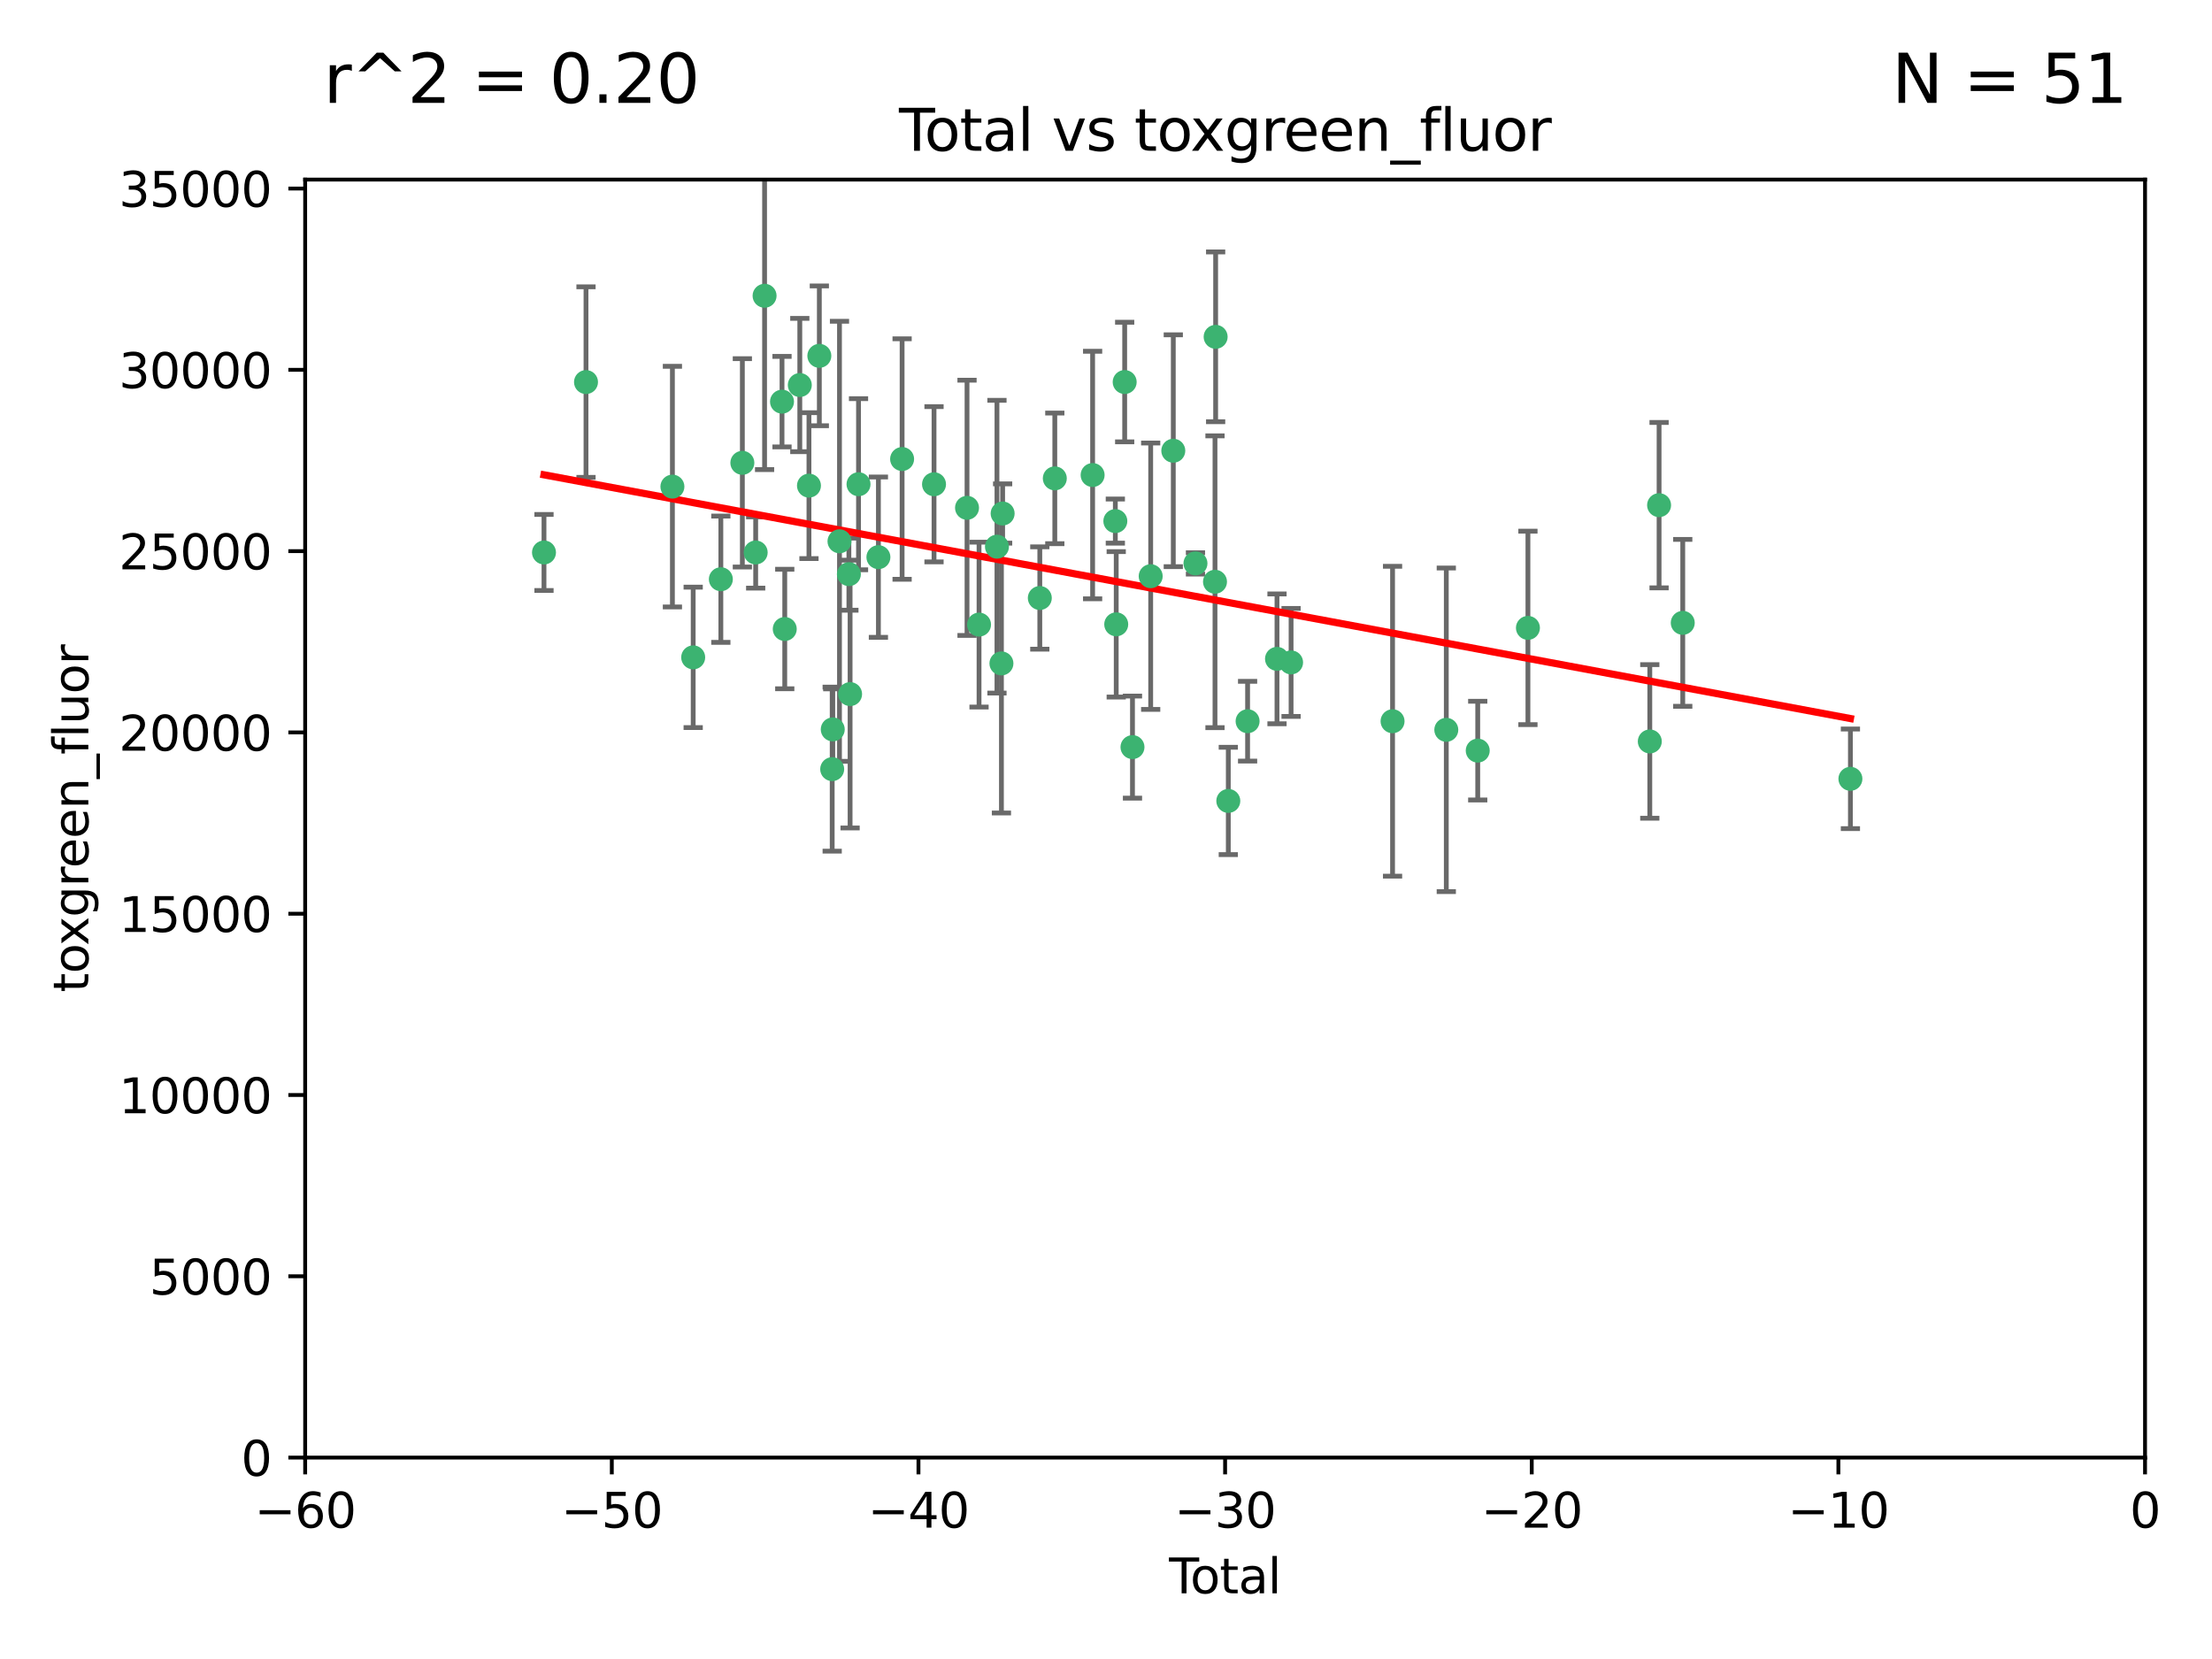 <?xml version="1.0" encoding="utf-8" standalone="no"?>
<!DOCTYPE svg PUBLIC "-//W3C//DTD SVG 1.1//EN"
  "http://www.w3.org/Graphics/SVG/1.1/DTD/svg11.dtd">
<svg xmlns:xlink="http://www.w3.org/1999/xlink" width="460.8pt" height="345.6pt" viewBox="0 0 460.8 345.6" xmlns="http://www.w3.org/2000/svg" version="1.1">
 <defs>
  <style type="text/css">*{stroke-linejoin: round; stroke-linecap: butt}</style>
 </defs>
 <g id="figure_1">
  <g id="patch_1">
   <path d="M 0 345.6 
L 460.8 345.6 
L 460.8 0 
L 0 0 
z
" style="fill: #ffffff"/>
  </g>
  <g id="axes_1">
   <g id="patch_2">
    <path d="M 63.571 303.64 
L 446.85 303.64 
L 446.85 37.411 
L 63.571 37.411 
z
" style="fill: #ffffff"/>
   </g>
   <g id="PathCollection_1">
    <defs>
     <path id="ma9771cfa25" d="M 0 1.118 
C 0.297 1.118 0.581 1 0.791 0.791 
C 1 0.581 1.118 0.297 1.118 0 
C 1.118 -0.297 1 -0.581 0.791 -0.791 
C 0.581 -1 0.297 -1.118 0 -1.118 
C -0.297 -1.118 -0.581 -1 -0.791 -0.791 
C -1 -0.581 -1.118 -0.297 -1.118 0 
C -1.118 0.297 -1 0.581 -0.791 0.791 
C -0.581 1 -0.297 1.118 0 1.118 
z
" style="stroke: #3cb371"/>
    </defs>
    <g clip-path="url(#pdd01bf6755)">
     <use xlink:href="#ma9771cfa25" x="113.324" y="115.09" style="fill: #3cb371; stroke: #3cb371"/>
     <use xlink:href="#ma9771cfa25" x="122.075" y="79.593" style="fill: #3cb371; stroke: #3cb371"/>
     <use xlink:href="#ma9771cfa25" x="140.075" y="101.372" style="fill: #3cb371; stroke: #3cb371"/>
     <use xlink:href="#ma9771cfa25" x="144.404" y="136.942" style="fill: #3cb371; stroke: #3cb371"/>
     <use xlink:href="#ma9771cfa25" x="150.166" y="120.662" style="fill: #3cb371; stroke: #3cb371"/>
     <use xlink:href="#ma9771cfa25" x="154.646" y="96.415" style="fill: #3cb371; stroke: #3cb371"/>
     <use xlink:href="#ma9771cfa25" x="157.422" y="115.091" style="fill: #3cb371; stroke: #3cb371"/>
     <use xlink:href="#ma9771cfa25" x="159.276" y="61.614" style="fill: #3cb371; stroke: #3cb371"/>
     <use xlink:href="#ma9771cfa25" x="162.908" y="83.673" style="fill: #3cb371; stroke: #3cb371"/>
     <use xlink:href="#ma9771cfa25" x="163.479" y="131.033" style="fill: #3cb371; stroke: #3cb371"/>
     <use xlink:href="#ma9771cfa25" x="166.614" y="80.209" style="fill: #3cb371; stroke: #3cb371"/>
     <use xlink:href="#ma9771cfa25" x="168.522" y="101.166" style="fill: #3cb371; stroke: #3cb371"/>
     <use xlink:href="#ma9771cfa25" x="170.683" y="74.129" style="fill: #3cb371; stroke: #3cb371"/>
     <use xlink:href="#ma9771cfa25" x="173.36" y="160.224" style="fill: #3cb371; stroke: #3cb371"/>
     <use xlink:href="#ma9771cfa25" x="173.478" y="151.945" style="fill: #3cb371; stroke: #3cb371"/>
     <use xlink:href="#ma9771cfa25" x="174.881" y="112.761" style="fill: #3cb371; stroke: #3cb371"/>
     <use xlink:href="#ma9771cfa25" x="176.84" y="119.604" style="fill: #3cb371; stroke: #3cb371"/>
     <use xlink:href="#ma9771cfa25" x="177.09" y="144.591" style="fill: #3cb371; stroke: #3cb371"/>
     <use xlink:href="#ma9771cfa25" x="178.846" y="100.872" style="fill: #3cb371; stroke: #3cb371"/>
     <use xlink:href="#ma9771cfa25" x="182.989" y="116.067" style="fill: #3cb371; stroke: #3cb371"/>
     <use xlink:href="#ma9771cfa25" x="187.925" y="95.624" style="fill: #3cb371; stroke: #3cb371"/>
     <use xlink:href="#ma9771cfa25" x="194.574" y="100.88" style="fill: #3cb371; stroke: #3cb371"/>
     <use xlink:href="#ma9771cfa25" x="201.449" y="105.788" style="fill: #3cb371; stroke: #3cb371"/>
     <use xlink:href="#ma9771cfa25" x="203.952" y="130.114" style="fill: #3cb371; stroke: #3cb371"/>
     <use xlink:href="#ma9771cfa25" x="207.685" y="113.883" style="fill: #3cb371; stroke: #3cb371"/>
     <use xlink:href="#ma9771cfa25" x="208.616" y="138.203" style="fill: #3cb371; stroke: #3cb371"/>
     <use xlink:href="#ma9771cfa25" x="208.867" y="106.972" style="fill: #3cb371; stroke: #3cb371"/>
     <use xlink:href="#ma9771cfa25" x="216.611" y="124.576" style="fill: #3cb371; stroke: #3cb371"/>
     <use xlink:href="#ma9771cfa25" x="219.736" y="99.654" style="fill: #3cb371; stroke: #3cb371"/>
     <use xlink:href="#ma9771cfa25" x="227.613" y="98.96" style="fill: #3cb371; stroke: #3cb371"/>
     <use xlink:href="#ma9771cfa25" x="232.345" y="108.552" style="fill: #3cb371; stroke: #3cb371"/>
     <use xlink:href="#ma9771cfa25" x="232.53" y="130.059" style="fill: #3cb371; stroke: #3cb371"/>
     <use xlink:href="#ma9771cfa25" x="234.291" y="79.585" style="fill: #3cb371; stroke: #3cb371"/>
     <use xlink:href="#ma9771cfa25" x="235.917" y="155.635" style="fill: #3cb371; stroke: #3cb371"/>
     <use xlink:href="#ma9771cfa25" x="239.709" y="120.034" style="fill: #3cb371; stroke: #3cb371"/>
     <use xlink:href="#ma9771cfa25" x="244.419" y="93.895" style="fill: #3cb371; stroke: #3cb371"/>
     <use xlink:href="#ma9771cfa25" x="249.037" y="117.366" style="fill: #3cb371; stroke: #3cb371"/>
     <use xlink:href="#ma9771cfa25" x="253.106" y="121.191" style="fill: #3cb371; stroke: #3cb371"/>
     <use xlink:href="#ma9771cfa25" x="253.24" y="70.169" style="fill: #3cb371; stroke: #3cb371"/>
     <use xlink:href="#ma9771cfa25" x="255.878" y="166.847" style="fill: #3cb371; stroke: #3cb371"/>
     <use xlink:href="#ma9771cfa25" x="259.897" y="150.242" style="fill: #3cb371; stroke: #3cb371"/>
     <use xlink:href="#ma9771cfa25" x="266.022" y="137.251" style="fill: #3cb371; stroke: #3cb371"/>
     <use xlink:href="#ma9771cfa25" x="268.956" y="137.993" style="fill: #3cb371; stroke: #3cb371"/>
     <use xlink:href="#ma9771cfa25" x="290.095" y="150.246" style="fill: #3cb371; stroke: #3cb371"/>
     <use xlink:href="#ma9771cfa25" x="301.29" y="152.035" style="fill: #3cb371; stroke: #3cb371"/>
     <use xlink:href="#ma9771cfa25" x="307.838" y="156.366" style="fill: #3cb371; stroke: #3cb371"/>
     <use xlink:href="#ma9771cfa25" x="318.296" y="130.801" style="fill: #3cb371; stroke: #3cb371"/>
     <use xlink:href="#ma9771cfa25" x="343.683" y="154.457" style="fill: #3cb371; stroke: #3cb371"/>
     <use xlink:href="#ma9771cfa25" x="345.618" y="105.234" style="fill: #3cb371; stroke: #3cb371"/>
     <use xlink:href="#ma9771cfa25" x="350.548" y="129.752" style="fill: #3cb371; stroke: #3cb371"/>
     <use xlink:href="#ma9771cfa25" x="385.474" y="162.243" style="fill: #3cb371; stroke: #3cb371"/>
    </g>
   </g>
   <g id="matplotlib.axis_1">
    <g id="xtick_1">
     <g id="line2d_1">
      <defs>
       <path id="m347078b4ec" d="M 0 0 
L 0 3.5 
" style="stroke: #000000; stroke-width: 0.8"/>
      </defs>
      <g>
       <use xlink:href="#m347078b4ec" x="63.571" y="303.64" style="stroke: #000000; stroke-width: 0.8"/>
      </g>
     </g>
     <g id="text_1">
      <!-- −60 -->
      <g transform="translate(53.019 318.238)scale(0.1 -0.1)">
       <defs>
        <path id="DejaVuSans-2212" d="M 678 2272 
L 4684 2272 
L 4684 1741 
L 678 1741 
L 678 2272 
z
" transform="scale(0.016)"/>
        <path id="DejaVuSans-36" d="M 2113 2584 
Q 1688 2584 1439 2293 
Q 1191 2003 1191 1497 
Q 1191 994 1439 701 
Q 1688 409 2113 409 
Q 2538 409 2786 701 
Q 3034 994 3034 1497 
Q 3034 2003 2786 2293 
Q 2538 2584 2113 2584 
z
M 3366 4563 
L 3366 3988 
Q 3128 4100 2886 4159 
Q 2644 4219 2406 4219 
Q 1781 4219 1451 3797 
Q 1122 3375 1075 2522 
Q 1259 2794 1537 2939 
Q 1816 3084 2150 3084 
Q 2853 3084 3261 2657 
Q 3669 2231 3669 1497 
Q 3669 778 3244 343 
Q 2819 -91 2113 -91 
Q 1303 -91 875 529 
Q 447 1150 447 2328 
Q 447 3434 972 4092 
Q 1497 4750 2381 4750 
Q 2619 4750 2861 4703 
Q 3103 4656 3366 4563 
z
" transform="scale(0.016)"/>
        <path id="DejaVuSans-30" d="M 2034 4250 
Q 1547 4250 1301 3770 
Q 1056 3291 1056 2328 
Q 1056 1369 1301 889 
Q 1547 409 2034 409 
Q 2525 409 2770 889 
Q 3016 1369 3016 2328 
Q 3016 3291 2770 3770 
Q 2525 4250 2034 4250 
z
M 2034 4750 
Q 2819 4750 3233 4129 
Q 3647 3509 3647 2328 
Q 3647 1150 3233 529 
Q 2819 -91 2034 -91 
Q 1250 -91 836 529 
Q 422 1150 422 2328 
Q 422 3509 836 4129 
Q 1250 4750 2034 4750 
z
" transform="scale(0.016)"/>
       </defs>
       <use xlink:href="#DejaVuSans-2212"/>
       <use xlink:href="#DejaVuSans-36" x="83.789"/>
       <use xlink:href="#DejaVuSans-30" x="147.412"/>
      </g>
     </g>
    </g>
    <g id="xtick_2">
     <g id="line2d_2">
      <g>
       <use xlink:href="#m347078b4ec" x="127.451" y="303.64" style="stroke: #000000; stroke-width: 0.8"/>
      </g>
     </g>
     <g id="text_2">
      <!-- −50 -->
      <g transform="translate(116.899 318.238)scale(0.1 -0.1)">
       <defs>
        <path id="DejaVuSans-35" d="M 691 4666 
L 3169 4666 
L 3169 4134 
L 1269 4134 
L 1269 2991 
Q 1406 3038 1543 3061 
Q 1681 3084 1819 3084 
Q 2600 3084 3056 2656 
Q 3513 2228 3513 1497 
Q 3513 744 3044 326 
Q 2575 -91 1722 -91 
Q 1428 -91 1123 -41 
Q 819 9 494 109 
L 494 744 
Q 775 591 1075 516 
Q 1375 441 1709 441 
Q 2250 441 2565 725 
Q 2881 1009 2881 1497 
Q 2881 1984 2565 2268 
Q 2250 2553 1709 2553 
Q 1456 2553 1204 2497 
Q 953 2441 691 2322 
L 691 4666 
z
" transform="scale(0.016)"/>
       </defs>
       <use xlink:href="#DejaVuSans-2212"/>
       <use xlink:href="#DejaVuSans-35" x="83.789"/>
       <use xlink:href="#DejaVuSans-30" x="147.412"/>
      </g>
     </g>
    </g>
    <g id="xtick_3">
     <g id="line2d_3">
      <g>
       <use xlink:href="#m347078b4ec" x="191.331" y="303.64" style="stroke: #000000; stroke-width: 0.8"/>
      </g>
     </g>
     <g id="text_3">
      <!-- −40 -->
      <g transform="translate(180.778 318.238)scale(0.1 -0.1)">
       <defs>
        <path id="DejaVuSans-34" d="M 2419 4116 
L 825 1625 
L 2419 1625 
L 2419 4116 
z
M 2253 4666 
L 3047 4666 
L 3047 1625 
L 3713 1625 
L 3713 1100 
L 3047 1100 
L 3047 0 
L 2419 0 
L 2419 1100 
L 313 1100 
L 313 1709 
L 2253 4666 
z
" transform="scale(0.016)"/>
       </defs>
       <use xlink:href="#DejaVuSans-2212"/>
       <use xlink:href="#DejaVuSans-34" x="83.789"/>
       <use xlink:href="#DejaVuSans-30" x="147.412"/>
      </g>
     </g>
    </g>
    <g id="xtick_4">
     <g id="line2d_4">
      <g>
       <use xlink:href="#m347078b4ec" x="255.211" y="303.64" style="stroke: #000000; stroke-width: 0.8"/>
      </g>
     </g>
     <g id="text_4">
      <!-- −30 -->
      <g transform="translate(244.658 318.238)scale(0.1 -0.1)">
       <defs>
        <path id="DejaVuSans-33" d="M 2597 2516 
Q 3050 2419 3304 2112 
Q 3559 1806 3559 1356 
Q 3559 666 3084 287 
Q 2609 -91 1734 -91 
Q 1441 -91 1130 -33 
Q 819 25 488 141 
L 488 750 
Q 750 597 1062 519 
Q 1375 441 1716 441 
Q 2309 441 2620 675 
Q 2931 909 2931 1356 
Q 2931 1769 2642 2001 
Q 2353 2234 1838 2234 
L 1294 2234 
L 1294 2753 
L 1863 2753 
Q 2328 2753 2575 2939 
Q 2822 3125 2822 3475 
Q 2822 3834 2567 4026 
Q 2313 4219 1838 4219 
Q 1578 4219 1281 4162 
Q 984 4106 628 3988 
L 628 4550 
Q 988 4650 1302 4700 
Q 1616 4750 1894 4750 
Q 2613 4750 3031 4423 
Q 3450 4097 3450 3541 
Q 3450 3153 3228 2886 
Q 3006 2619 2597 2516 
z
" transform="scale(0.016)"/>
       </defs>
       <use xlink:href="#DejaVuSans-2212"/>
       <use xlink:href="#DejaVuSans-33" x="83.789"/>
       <use xlink:href="#DejaVuSans-30" x="147.412"/>
      </g>
     </g>
    </g>
    <g id="xtick_5">
     <g id="line2d_5">
      <g>
       <use xlink:href="#m347078b4ec" x="319.09" y="303.64" style="stroke: #000000; stroke-width: 0.8"/>
      </g>
     </g>
     <g id="text_5">
      <!-- −20 -->
      <g transform="translate(308.538 318.238)scale(0.1 -0.1)">
       <defs>
        <path id="DejaVuSans-32" d="M 1228 531 
L 3431 531 
L 3431 0 
L 469 0 
L 469 531 
Q 828 903 1448 1529 
Q 2069 2156 2228 2338 
Q 2531 2678 2651 2914 
Q 2772 3150 2772 3378 
Q 2772 3750 2511 3984 
Q 2250 4219 1831 4219 
Q 1534 4219 1204 4116 
Q 875 4013 500 3803 
L 500 4441 
Q 881 4594 1212 4672 
Q 1544 4750 1819 4750 
Q 2544 4750 2975 4387 
Q 3406 4025 3406 3419 
Q 3406 3131 3298 2873 
Q 3191 2616 2906 2266 
Q 2828 2175 2409 1742 
Q 1991 1309 1228 531 
z
" transform="scale(0.016)"/>
       </defs>
       <use xlink:href="#DejaVuSans-2212"/>
       <use xlink:href="#DejaVuSans-32" x="83.789"/>
       <use xlink:href="#DejaVuSans-30" x="147.412"/>
      </g>
     </g>
    </g>
    <g id="xtick_6">
     <g id="line2d_6">
      <g>
       <use xlink:href="#m347078b4ec" x="382.97" y="303.64" style="stroke: #000000; stroke-width: 0.8"/>
      </g>
     </g>
     <g id="text_6">
      <!-- −10 -->
      <g transform="translate(372.418 318.238)scale(0.1 -0.1)">
       <defs>
        <path id="DejaVuSans-31" d="M 794 531 
L 1825 531 
L 1825 4091 
L 703 3866 
L 703 4441 
L 1819 4666 
L 2450 4666 
L 2450 531 
L 3481 531 
L 3481 0 
L 794 0 
L 794 531 
z
" transform="scale(0.016)"/>
       </defs>
       <use xlink:href="#DejaVuSans-2212"/>
       <use xlink:href="#DejaVuSans-31" x="83.789"/>
       <use xlink:href="#DejaVuSans-30" x="147.412"/>
      </g>
     </g>
    </g>
    <g id="xtick_7">
     <g id="line2d_7">
      <g>
       <use xlink:href="#m347078b4ec" x="446.85" y="303.64" style="stroke: #000000; stroke-width: 0.8"/>
      </g>
     </g>
     <g id="text_7">
      <!-- 0 -->
      <g transform="translate(443.669 318.238)scale(0.1 -0.1)">
       <use xlink:href="#DejaVuSans-30"/>
      </g>
     </g>
    </g>
    <g id="text_8">
     <!-- Total -->
     <g transform="translate(243.534 331.917)scale(0.1 -0.1)">
      <defs>
       <path id="DejaVuSans-54" d="M -19 4666 
L 3928 4666 
L 3928 4134 
L 2272 4134 
L 2272 0 
L 1638 0 
L 1638 4134 
L -19 4134 
L -19 4666 
z
" transform="scale(0.016)"/>
       <path id="DejaVuSans-6f" d="M 1959 3097 
Q 1497 3097 1228 2736 
Q 959 2375 959 1747 
Q 959 1119 1226 758 
Q 1494 397 1959 397 
Q 2419 397 2687 759 
Q 2956 1122 2956 1747 
Q 2956 2369 2687 2733 
Q 2419 3097 1959 3097 
z
M 1959 3584 
Q 2709 3584 3137 3096 
Q 3566 2609 3566 1747 
Q 3566 888 3137 398 
Q 2709 -91 1959 -91 
Q 1206 -91 779 398 
Q 353 888 353 1747 
Q 353 2609 779 3096 
Q 1206 3584 1959 3584 
z
" transform="scale(0.016)"/>
       <path id="DejaVuSans-74" d="M 1172 4494 
L 1172 3500 
L 2356 3500 
L 2356 3053 
L 1172 3053 
L 1172 1153 
Q 1172 725 1289 603 
Q 1406 481 1766 481 
L 2356 481 
L 2356 0 
L 1766 0 
Q 1100 0 847 248 
Q 594 497 594 1153 
L 594 3053 
L 172 3053 
L 172 3500 
L 594 3500 
L 594 4494 
L 1172 4494 
z
" transform="scale(0.016)"/>
       <path id="DejaVuSans-61" d="M 2194 1759 
Q 1497 1759 1228 1600 
Q 959 1441 959 1056 
Q 959 750 1161 570 
Q 1363 391 1709 391 
Q 2188 391 2477 730 
Q 2766 1069 2766 1631 
L 2766 1759 
L 2194 1759 
z
M 3341 1997 
L 3341 0 
L 2766 0 
L 2766 531 
Q 2569 213 2275 61 
Q 1981 -91 1556 -91 
Q 1019 -91 701 211 
Q 384 513 384 1019 
Q 384 1609 779 1909 
Q 1175 2209 1959 2209 
L 2766 2209 
L 2766 2266 
Q 2766 2663 2505 2880 
Q 2244 3097 1772 3097 
Q 1472 3097 1187 3025 
Q 903 2953 641 2809 
L 641 3341 
Q 956 3463 1253 3523 
Q 1550 3584 1831 3584 
Q 2591 3584 2966 3190 
Q 3341 2797 3341 1997 
z
" transform="scale(0.016)"/>
       <path id="DejaVuSans-6c" d="M 603 4863 
L 1178 4863 
L 1178 0 
L 603 0 
L 603 4863 
z
" transform="scale(0.016)"/>
      </defs>
      <use xlink:href="#DejaVuSans-54"/>
      <use xlink:href="#DejaVuSans-6f" x="44.084"/>
      <use xlink:href="#DejaVuSans-74" x="105.266"/>
      <use xlink:href="#DejaVuSans-61" x="144.475"/>
      <use xlink:href="#DejaVuSans-6c" x="205.754"/>
     </g>
    </g>
   </g>
   <g id="matplotlib.axis_2">
    <g id="ytick_1">
     <g id="line2d_8">
      <defs>
       <path id="m6f39d49c25" d="M 0 0 
L -3.5 0 
" style="stroke: #000000; stroke-width: 0.8"/>
      </defs>
      <g>
       <use xlink:href="#m6f39d49c25" x="63.571" y="303.64" style="stroke: #000000; stroke-width: 0.8"/>
      </g>
     </g>
     <g id="text_9">
      <!-- 0 -->
      <g transform="translate(50.209 307.439)scale(0.1 -0.1)">
       <use xlink:href="#DejaVuSans-30"/>
      </g>
     </g>
    </g>
    <g id="ytick_2">
     <g id="line2d_9">
      <g>
       <use xlink:href="#m6f39d49c25" x="63.571" y="265.874" style="stroke: #000000; stroke-width: 0.8"/>
      </g>
     </g>
     <g id="text_10">
      <!-- 5000 -->
      <g transform="translate(31.121 269.673)scale(0.1 -0.1)">
       <use xlink:href="#DejaVuSans-35"/>
       <use xlink:href="#DejaVuSans-30" x="63.623"/>
       <use xlink:href="#DejaVuSans-30" x="127.246"/>
       <use xlink:href="#DejaVuSans-30" x="190.869"/>
      </g>
     </g>
    </g>
    <g id="ytick_3">
     <g id="line2d_10">
      <g>
       <use xlink:href="#m6f39d49c25" x="63.571" y="228.108" style="stroke: #000000; stroke-width: 0.8"/>
      </g>
     </g>
     <g id="text_11">
      <!-- 10000 -->
      <g transform="translate(24.759 231.907)scale(0.1 -0.1)">
       <use xlink:href="#DejaVuSans-31"/>
       <use xlink:href="#DejaVuSans-30" x="63.623"/>
       <use xlink:href="#DejaVuSans-30" x="127.246"/>
       <use xlink:href="#DejaVuSans-30" x="190.869"/>
       <use xlink:href="#DejaVuSans-30" x="254.492"/>
      </g>
     </g>
    </g>
    <g id="ytick_4">
     <g id="line2d_11">
      <g>
       <use xlink:href="#m6f39d49c25" x="63.571" y="190.342" style="stroke: #000000; stroke-width: 0.8"/>
      </g>
     </g>
     <g id="text_12">
      <!-- 15000 -->
      <g transform="translate(24.759 194.141)scale(0.1 -0.1)">
       <use xlink:href="#DejaVuSans-31"/>
       <use xlink:href="#DejaVuSans-35" x="63.623"/>
       <use xlink:href="#DejaVuSans-30" x="127.246"/>
       <use xlink:href="#DejaVuSans-30" x="190.869"/>
       <use xlink:href="#DejaVuSans-30" x="254.492"/>
      </g>
     </g>
    </g>
    <g id="ytick_5">
     <g id="line2d_12">
      <g>
       <use xlink:href="#m6f39d49c25" x="63.571" y="152.576" style="stroke: #000000; stroke-width: 0.8"/>
      </g>
     </g>
     <g id="text_13">
      <!-- 20000 -->
      <g transform="translate(24.759 156.375)scale(0.1 -0.1)">
       <use xlink:href="#DejaVuSans-32"/>
       <use xlink:href="#DejaVuSans-30" x="63.623"/>
       <use xlink:href="#DejaVuSans-30" x="127.246"/>
       <use xlink:href="#DejaVuSans-30" x="190.869"/>
       <use xlink:href="#DejaVuSans-30" x="254.492"/>
      </g>
     </g>
    </g>
    <g id="ytick_6">
     <g id="line2d_13">
      <g>
       <use xlink:href="#m6f39d49c25" x="63.571" y="114.81" style="stroke: #000000; stroke-width: 0.8"/>
      </g>
     </g>
     <g id="text_14">
      <!-- 25000 -->
      <g transform="translate(24.759 118.609)scale(0.1 -0.1)">
       <use xlink:href="#DejaVuSans-32"/>
       <use xlink:href="#DejaVuSans-35" x="63.623"/>
       <use xlink:href="#DejaVuSans-30" x="127.246"/>
       <use xlink:href="#DejaVuSans-30" x="190.869"/>
       <use xlink:href="#DejaVuSans-30" x="254.492"/>
      </g>
     </g>
    </g>
    <g id="ytick_7">
     <g id="line2d_14">
      <g>
       <use xlink:href="#m6f39d49c25" x="63.571" y="77.044" style="stroke: #000000; stroke-width: 0.8"/>
      </g>
     </g>
     <g id="text_15">
      <!-- 30000 -->
      <g transform="translate(24.759 80.844)scale(0.1 -0.1)">
       <use xlink:href="#DejaVuSans-33"/>
       <use xlink:href="#DejaVuSans-30" x="63.623"/>
       <use xlink:href="#DejaVuSans-30" x="127.246"/>
       <use xlink:href="#DejaVuSans-30" x="190.869"/>
       <use xlink:href="#DejaVuSans-30" x="254.492"/>
      </g>
     </g>
    </g>
    <g id="ytick_8">
     <g id="line2d_15">
      <g>
       <use xlink:href="#m6f39d49c25" x="63.571" y="39.278" style="stroke: #000000; stroke-width: 0.8"/>
      </g>
     </g>
     <g id="text_16">
      <!-- 35000 -->
      <g transform="translate(24.759 43.078)scale(0.1 -0.1)">
       <use xlink:href="#DejaVuSans-33"/>
       <use xlink:href="#DejaVuSans-35" x="63.623"/>
       <use xlink:href="#DejaVuSans-30" x="127.246"/>
       <use xlink:href="#DejaVuSans-30" x="190.869"/>
       <use xlink:href="#DejaVuSans-30" x="254.492"/>
      </g>
     </g>
    </g>
    <g id="text_17">
     <!-- toxgreen_fluor -->
     <g transform="translate(18.401 206.72)rotate(-90)scale(0.1 -0.1)">
      <defs>
       <path id="DejaVuSans-78" d="M 3513 3500 
L 2247 1797 
L 3578 0 
L 2900 0 
L 1881 1375 
L 863 0 
L 184 0 
L 1544 1831 
L 300 3500 
L 978 3500 
L 1906 2253 
L 2834 3500 
L 3513 3500 
z
" transform="scale(0.016)"/>
       <path id="DejaVuSans-67" d="M 2906 1791 
Q 2906 2416 2648 2759 
Q 2391 3103 1925 3103 
Q 1463 3103 1205 2759 
Q 947 2416 947 1791 
Q 947 1169 1205 825 
Q 1463 481 1925 481 
Q 2391 481 2648 825 
Q 2906 1169 2906 1791 
z
M 3481 434 
Q 3481 -459 3084 -895 
Q 2688 -1331 1869 -1331 
Q 1566 -1331 1297 -1286 
Q 1028 -1241 775 -1147 
L 775 -588 
Q 1028 -725 1275 -790 
Q 1522 -856 1778 -856 
Q 2344 -856 2625 -561 
Q 2906 -266 2906 331 
L 2906 616 
Q 2728 306 2450 153 
Q 2172 0 1784 0 
Q 1141 0 747 490 
Q 353 981 353 1791 
Q 353 2603 747 3093 
Q 1141 3584 1784 3584 
Q 2172 3584 2450 3431 
Q 2728 3278 2906 2969 
L 2906 3500 
L 3481 3500 
L 3481 434 
z
" transform="scale(0.016)"/>
       <path id="DejaVuSans-72" d="M 2631 2963 
Q 2534 3019 2420 3045 
Q 2306 3072 2169 3072 
Q 1681 3072 1420 2755 
Q 1159 2438 1159 1844 
L 1159 0 
L 581 0 
L 581 3500 
L 1159 3500 
L 1159 2956 
Q 1341 3275 1631 3429 
Q 1922 3584 2338 3584 
Q 2397 3584 2469 3576 
Q 2541 3569 2628 3553 
L 2631 2963 
z
" transform="scale(0.016)"/>
       <path id="DejaVuSans-65" d="M 3597 1894 
L 3597 1613 
L 953 1613 
Q 991 1019 1311 708 
Q 1631 397 2203 397 
Q 2534 397 2845 478 
Q 3156 559 3463 722 
L 3463 178 
Q 3153 47 2828 -22 
Q 2503 -91 2169 -91 
Q 1331 -91 842 396 
Q 353 884 353 1716 
Q 353 2575 817 3079 
Q 1281 3584 2069 3584 
Q 2775 3584 3186 3129 
Q 3597 2675 3597 1894 
z
M 3022 2063 
Q 3016 2534 2758 2815 
Q 2500 3097 2075 3097 
Q 1594 3097 1305 2825 
Q 1016 2553 972 2059 
L 3022 2063 
z
" transform="scale(0.016)"/>
       <path id="DejaVuSans-6e" d="M 3513 2113 
L 3513 0 
L 2938 0 
L 2938 2094 
Q 2938 2591 2744 2837 
Q 2550 3084 2163 3084 
Q 1697 3084 1428 2787 
Q 1159 2491 1159 1978 
L 1159 0 
L 581 0 
L 581 3500 
L 1159 3500 
L 1159 2956 
Q 1366 3272 1645 3428 
Q 1925 3584 2291 3584 
Q 2894 3584 3203 3211 
Q 3513 2838 3513 2113 
z
" transform="scale(0.016)"/>
       <path id="DejaVuSans-5f" d="M 3263 -1063 
L 3263 -1509 
L -63 -1509 
L -63 -1063 
L 3263 -1063 
z
" transform="scale(0.016)"/>
       <path id="DejaVuSans-66" d="M 2375 4863 
L 2375 4384 
L 1825 4384 
Q 1516 4384 1395 4259 
Q 1275 4134 1275 3809 
L 1275 3500 
L 2222 3500 
L 2222 3053 
L 1275 3053 
L 1275 0 
L 697 0 
L 697 3053 
L 147 3053 
L 147 3500 
L 697 3500 
L 697 3744 
Q 697 4328 969 4595 
Q 1241 4863 1831 4863 
L 2375 4863 
z
" transform="scale(0.016)"/>
       <path id="DejaVuSans-75" d="M 544 1381 
L 544 3500 
L 1119 3500 
L 1119 1403 
Q 1119 906 1312 657 
Q 1506 409 1894 409 
Q 2359 409 2629 706 
Q 2900 1003 2900 1516 
L 2900 3500 
L 3475 3500 
L 3475 0 
L 2900 0 
L 2900 538 
Q 2691 219 2414 64 
Q 2138 -91 1772 -91 
Q 1169 -91 856 284 
Q 544 659 544 1381 
z
M 1991 3584 
L 1991 3584 
z
" transform="scale(0.016)"/>
      </defs>
      <use xlink:href="#DejaVuSans-74"/>
      <use xlink:href="#DejaVuSans-6f" x="39.209"/>
      <use xlink:href="#DejaVuSans-78" x="97.266"/>
      <use xlink:href="#DejaVuSans-67" x="156.445"/>
      <use xlink:href="#DejaVuSans-72" x="219.922"/>
      <use xlink:href="#DejaVuSans-65" x="258.785"/>
      <use xlink:href="#DejaVuSans-65" x="320.309"/>
      <use xlink:href="#DejaVuSans-6e" x="381.832"/>
      <use xlink:href="#DejaVuSans-5f" x="445.211"/>
      <use xlink:href="#DejaVuSans-66" x="495.211"/>
      <use xlink:href="#DejaVuSans-6c" x="530.416"/>
      <use xlink:href="#DejaVuSans-75" x="558.199"/>
      <use xlink:href="#DejaVuSans-6f" x="621.578"/>
      <use xlink:href="#DejaVuSans-72" x="682.76"/>
     </g>
    </g>
   </g>
   <g id="LineCollection_1">
    <path d="M 113.324 123.008 
L 113.324 107.171 
" clip-path="url(#pdd01bf6755)" style="fill: none; stroke: #696969"/>
    <path d="M 122.075 99.437 
L 122.075 59.75 
" clip-path="url(#pdd01bf6755)" style="fill: none; stroke: #696969"/>
    <path d="M 140.075 126.436 
L 140.075 76.309 
" clip-path="url(#pdd01bf6755)" style="fill: none; stroke: #696969"/>
    <path d="M 144.404 151.57 
L 144.404 122.315 
" clip-path="url(#pdd01bf6755)" style="fill: none; stroke: #696969"/>
    <path d="M 150.166 133.818 
L 150.166 107.506 
" clip-path="url(#pdd01bf6755)" style="fill: none; stroke: #696969"/>
    <path d="M 154.646 118.115 
L 154.646 74.714 
" clip-path="url(#pdd01bf6755)" style="fill: none; stroke: #696969"/>
    <path d="M 157.422 122.516 
L 157.422 107.666 
" clip-path="url(#pdd01bf6755)" style="fill: none; stroke: #696969"/>
    <path d="M 159.276 97.825 
L 159.276 25.402 
" clip-path="url(#pdd01bf6755)" style="fill: none; stroke: #696969"/>
    <path d="M 162.908 93.1 
L 162.908 74.246 
" clip-path="url(#pdd01bf6755)" style="fill: none; stroke: #696969"/>
    <path d="M 163.479 143.479 
L 163.479 118.586 
" clip-path="url(#pdd01bf6755)" style="fill: none; stroke: #696969"/>
    <path d="M 166.614 94.094 
L 166.614 66.324 
" clip-path="url(#pdd01bf6755)" style="fill: none; stroke: #696969"/>
    <path d="M 168.522 116.358 
L 168.522 85.973 
" clip-path="url(#pdd01bf6755)" style="fill: none; stroke: #696969"/>
    <path d="M 170.683 88.692 
L 170.683 59.566 
" clip-path="url(#pdd01bf6755)" style="fill: none; stroke: #696969"/>
    <path d="M 173.36 177.314 
L 173.36 143.135 
" clip-path="url(#pdd01bf6755)" style="fill: none; stroke: #696969"/>
    <path d="M 173.478 160.385 
L 173.478 143.505 
" clip-path="url(#pdd01bf6755)" style="fill: none; stroke: #696969"/>
    <path d="M 174.881 158.597 
L 174.881 66.926 
" clip-path="url(#pdd01bf6755)" style="fill: none; stroke: #696969"/>
    <path d="M 176.84 127.118 
L 176.84 112.09 
" clip-path="url(#pdd01bf6755)" style="fill: none; stroke: #696969"/>
    <path d="M 177.09 172.484 
L 177.09 116.697 
" clip-path="url(#pdd01bf6755)" style="fill: none; stroke: #696969"/>
    <path d="M 178.846 118.692 
L 178.846 83.052 
" clip-path="url(#pdd01bf6755)" style="fill: none; stroke: #696969"/>
    <path d="M 182.989 132.771 
L 182.989 99.364 
" clip-path="url(#pdd01bf6755)" style="fill: none; stroke: #696969"/>
    <path d="M 187.925 120.671 
L 187.925 70.577 
" clip-path="url(#pdd01bf6755)" style="fill: none; stroke: #696969"/>
    <path d="M 194.574 117.048 
L 194.574 84.711 
" clip-path="url(#pdd01bf6755)" style="fill: none; stroke: #696969"/>
    <path d="M 201.449 132.373 
L 201.449 79.202 
" clip-path="url(#pdd01bf6755)" style="fill: none; stroke: #696969"/>
    <path d="M 203.952 147.286 
L 203.952 112.943 
" clip-path="url(#pdd01bf6755)" style="fill: none; stroke: #696969"/>
    <path d="M 207.685 144.378 
L 207.685 83.389 
" clip-path="url(#pdd01bf6755)" style="fill: none; stroke: #696969"/>
    <path d="M 208.616 169.362 
L 208.616 107.043 
" clip-path="url(#pdd01bf6755)" style="fill: none; stroke: #696969"/>
    <path d="M 208.867 113.147 
L 208.867 100.797 
" clip-path="url(#pdd01bf6755)" style="fill: none; stroke: #696969"/>
    <path d="M 216.611 135.235 
L 216.611 113.917 
" clip-path="url(#pdd01bf6755)" style="fill: none; stroke: #696969"/>
    <path d="M 219.736 113.257 
L 219.736 86.051 
" clip-path="url(#pdd01bf6755)" style="fill: none; stroke: #696969"/>
    <path d="M 227.613 124.744 
L 227.613 73.175 
" clip-path="url(#pdd01bf6755)" style="fill: none; stroke: #696969"/>
    <path d="M 232.345 113.148 
L 232.345 103.957 
" clip-path="url(#pdd01bf6755)" style="fill: none; stroke: #696969"/>
    <path d="M 232.53 145.209 
L 232.53 114.909 
" clip-path="url(#pdd01bf6755)" style="fill: none; stroke: #696969"/>
    <path d="M 234.291 92.04 
L 234.291 67.13 
" clip-path="url(#pdd01bf6755)" style="fill: none; stroke: #696969"/>
    <path d="M 235.917 166.268 
L 235.917 145.002 
" clip-path="url(#pdd01bf6755)" style="fill: none; stroke: #696969"/>
    <path d="M 239.709 147.781 
L 239.709 92.287 
" clip-path="url(#pdd01bf6755)" style="fill: none; stroke: #696969"/>
    <path d="M 244.419 118.044 
L 244.419 69.747 
" clip-path="url(#pdd01bf6755)" style="fill: none; stroke: #696969"/>
    <path d="M 249.037 119.591 
L 249.037 115.141 
" clip-path="url(#pdd01bf6755)" style="fill: none; stroke: #696969"/>
    <path d="M 253.106 151.584 
L 253.106 90.798 
" clip-path="url(#pdd01bf6755)" style="fill: none; stroke: #696969"/>
    <path d="M 253.24 87.855 
L 253.24 52.483 
" clip-path="url(#pdd01bf6755)" style="fill: none; stroke: #696969"/>
    <path d="M 255.878 178.027 
L 255.878 155.668 
" clip-path="url(#pdd01bf6755)" style="fill: none; stroke: #696969"/>
    <path d="M 259.897 158.549 
L 259.897 141.935 
" clip-path="url(#pdd01bf6755)" style="fill: none; stroke: #696969"/>
    <path d="M 266.022 150.773 
L 266.022 123.729 
" clip-path="url(#pdd01bf6755)" style="fill: none; stroke: #696969"/>
    <path d="M 268.956 149.246 
L 268.956 126.741 
" clip-path="url(#pdd01bf6755)" style="fill: none; stroke: #696969"/>
    <path d="M 290.095 182.519 
L 290.095 117.972 
" clip-path="url(#pdd01bf6755)" style="fill: none; stroke: #696969"/>
    <path d="M 301.29 185.743 
L 301.29 118.327 
" clip-path="url(#pdd01bf6755)" style="fill: none; stroke: #696969"/>
    <path d="M 307.838 166.65 
L 307.838 146.083 
" clip-path="url(#pdd01bf6755)" style="fill: none; stroke: #696969"/>
    <path d="M 318.296 150.951 
L 318.296 110.652 
" clip-path="url(#pdd01bf6755)" style="fill: none; stroke: #696969"/>
    <path d="M 343.683 170.456 
L 343.683 138.458 
" clip-path="url(#pdd01bf6755)" style="fill: none; stroke: #696969"/>
    <path d="M 345.618 122.461 
L 345.618 88.007 
" clip-path="url(#pdd01bf6755)" style="fill: none; stroke: #696969"/>
    <path d="M 350.548 147.136 
L 350.548 112.367 
" clip-path="url(#pdd01bf6755)" style="fill: none; stroke: #696969"/>
    <path d="M 385.474 172.618 
L 385.474 151.867 
" clip-path="url(#pdd01bf6755)" style="fill: none; stroke: #696969"/>
   </g>
   <g id="line2d_16">
    <defs>
     <path id="m6b6d2d491a" d="M 2 0 
L -2 -0 
" style="stroke: #696969"/>
    </defs>
    <g clip-path="url(#pdd01bf6755)">
     <use xlink:href="#m6b6d2d491a" x="113.324" y="123.008" style="fill: #696969; stroke: #696969"/>
     <use xlink:href="#m6b6d2d491a" x="122.075" y="99.437" style="fill: #696969; stroke: #696969"/>
     <use xlink:href="#m6b6d2d491a" x="140.075" y="126.436" style="fill: #696969; stroke: #696969"/>
     <use xlink:href="#m6b6d2d491a" x="144.404" y="151.57" style="fill: #696969; stroke: #696969"/>
     <use xlink:href="#m6b6d2d491a" x="150.166" y="133.818" style="fill: #696969; stroke: #696969"/>
     <use xlink:href="#m6b6d2d491a" x="154.646" y="118.115" style="fill: #696969; stroke: #696969"/>
     <use xlink:href="#m6b6d2d491a" x="157.422" y="122.516" style="fill: #696969; stroke: #696969"/>
     <use xlink:href="#m6b6d2d491a" x="159.276" y="97.825" style="fill: #696969; stroke: #696969"/>
     <use xlink:href="#m6b6d2d491a" x="162.908" y="93.1" style="fill: #696969; stroke: #696969"/>
     <use xlink:href="#m6b6d2d491a" x="163.479" y="143.479" style="fill: #696969; stroke: #696969"/>
     <use xlink:href="#m6b6d2d491a" x="166.614" y="94.094" style="fill: #696969; stroke: #696969"/>
     <use xlink:href="#m6b6d2d491a" x="168.522" y="116.358" style="fill: #696969; stroke: #696969"/>
     <use xlink:href="#m6b6d2d491a" x="170.683" y="88.692" style="fill: #696969; stroke: #696969"/>
     <use xlink:href="#m6b6d2d491a" x="173.36" y="177.314" style="fill: #696969; stroke: #696969"/>
     <use xlink:href="#m6b6d2d491a" x="173.478" y="160.385" style="fill: #696969; stroke: #696969"/>
     <use xlink:href="#m6b6d2d491a" x="174.881" y="158.597" style="fill: #696969; stroke: #696969"/>
     <use xlink:href="#m6b6d2d491a" x="176.84" y="127.118" style="fill: #696969; stroke: #696969"/>
     <use xlink:href="#m6b6d2d491a" x="177.09" y="172.484" style="fill: #696969; stroke: #696969"/>
     <use xlink:href="#m6b6d2d491a" x="178.846" y="118.692" style="fill: #696969; stroke: #696969"/>
     <use xlink:href="#m6b6d2d491a" x="182.989" y="132.771" style="fill: #696969; stroke: #696969"/>
     <use xlink:href="#m6b6d2d491a" x="187.925" y="120.671" style="fill: #696969; stroke: #696969"/>
     <use xlink:href="#m6b6d2d491a" x="194.574" y="117.048" style="fill: #696969; stroke: #696969"/>
     <use xlink:href="#m6b6d2d491a" x="201.449" y="132.373" style="fill: #696969; stroke: #696969"/>
     <use xlink:href="#m6b6d2d491a" x="203.952" y="147.286" style="fill: #696969; stroke: #696969"/>
     <use xlink:href="#m6b6d2d491a" x="207.685" y="144.378" style="fill: #696969; stroke: #696969"/>
     <use xlink:href="#m6b6d2d491a" x="208.616" y="169.362" style="fill: #696969; stroke: #696969"/>
     <use xlink:href="#m6b6d2d491a" x="208.867" y="113.147" style="fill: #696969; stroke: #696969"/>
     <use xlink:href="#m6b6d2d491a" x="216.611" y="135.235" style="fill: #696969; stroke: #696969"/>
     <use xlink:href="#m6b6d2d491a" x="219.736" y="113.257" style="fill: #696969; stroke: #696969"/>
     <use xlink:href="#m6b6d2d491a" x="227.613" y="124.744" style="fill: #696969; stroke: #696969"/>
     <use xlink:href="#m6b6d2d491a" x="232.345" y="113.148" style="fill: #696969; stroke: #696969"/>
     <use xlink:href="#m6b6d2d491a" x="232.53" y="145.209" style="fill: #696969; stroke: #696969"/>
     <use xlink:href="#m6b6d2d491a" x="234.291" y="92.04" style="fill: #696969; stroke: #696969"/>
     <use xlink:href="#m6b6d2d491a" x="235.917" y="166.268" style="fill: #696969; stroke: #696969"/>
     <use xlink:href="#m6b6d2d491a" x="239.709" y="147.781" style="fill: #696969; stroke: #696969"/>
     <use xlink:href="#m6b6d2d491a" x="244.419" y="118.044" style="fill: #696969; stroke: #696969"/>
     <use xlink:href="#m6b6d2d491a" x="249.037" y="119.591" style="fill: #696969; stroke: #696969"/>
     <use xlink:href="#m6b6d2d491a" x="253.106" y="151.584" style="fill: #696969; stroke: #696969"/>
     <use xlink:href="#m6b6d2d491a" x="253.24" y="87.855" style="fill: #696969; stroke: #696969"/>
     <use xlink:href="#m6b6d2d491a" x="255.878" y="178.027" style="fill: #696969; stroke: #696969"/>
     <use xlink:href="#m6b6d2d491a" x="259.897" y="158.549" style="fill: #696969; stroke: #696969"/>
     <use xlink:href="#m6b6d2d491a" x="266.022" y="150.773" style="fill: #696969; stroke: #696969"/>
     <use xlink:href="#m6b6d2d491a" x="268.956" y="149.246" style="fill: #696969; stroke: #696969"/>
     <use xlink:href="#m6b6d2d491a" x="290.095" y="182.519" style="fill: #696969; stroke: #696969"/>
     <use xlink:href="#m6b6d2d491a" x="301.29" y="185.743" style="fill: #696969; stroke: #696969"/>
     <use xlink:href="#m6b6d2d491a" x="307.838" y="166.65" style="fill: #696969; stroke: #696969"/>
     <use xlink:href="#m6b6d2d491a" x="318.296" y="150.951" style="fill: #696969; stroke: #696969"/>
     <use xlink:href="#m6b6d2d491a" x="343.683" y="170.456" style="fill: #696969; stroke: #696969"/>
     <use xlink:href="#m6b6d2d491a" x="345.618" y="122.461" style="fill: #696969; stroke: #696969"/>
     <use xlink:href="#m6b6d2d491a" x="350.548" y="147.136" style="fill: #696969; stroke: #696969"/>
     <use xlink:href="#m6b6d2d491a" x="385.474" y="172.618" style="fill: #696969; stroke: #696969"/>
    </g>
   </g>
   <g id="line2d_17">
    <g clip-path="url(#pdd01bf6755)">
     <use xlink:href="#m6b6d2d491a" x="113.324" y="107.171" style="fill: #696969; stroke: #696969"/>
     <use xlink:href="#m6b6d2d491a" x="122.075" y="59.75" style="fill: #696969; stroke: #696969"/>
     <use xlink:href="#m6b6d2d491a" x="140.075" y="76.309" style="fill: #696969; stroke: #696969"/>
     <use xlink:href="#m6b6d2d491a" x="144.404" y="122.315" style="fill: #696969; stroke: #696969"/>
     <use xlink:href="#m6b6d2d491a" x="150.166" y="107.506" style="fill: #696969; stroke: #696969"/>
     <use xlink:href="#m6b6d2d491a" x="154.646" y="74.714" style="fill: #696969; stroke: #696969"/>
     <use xlink:href="#m6b6d2d491a" x="157.422" y="107.666" style="fill: #696969; stroke: #696969"/>
     <use xlink:href="#m6b6d2d491a" x="159.276" y="25.402" style="fill: #696969; stroke: #696969"/>
     <use xlink:href="#m6b6d2d491a" x="162.908" y="74.246" style="fill: #696969; stroke: #696969"/>
     <use xlink:href="#m6b6d2d491a" x="163.479" y="118.586" style="fill: #696969; stroke: #696969"/>
     <use xlink:href="#m6b6d2d491a" x="166.614" y="66.324" style="fill: #696969; stroke: #696969"/>
     <use xlink:href="#m6b6d2d491a" x="168.522" y="85.973" style="fill: #696969; stroke: #696969"/>
     <use xlink:href="#m6b6d2d491a" x="170.683" y="59.566" style="fill: #696969; stroke: #696969"/>
     <use xlink:href="#m6b6d2d491a" x="173.36" y="143.135" style="fill: #696969; stroke: #696969"/>
     <use xlink:href="#m6b6d2d491a" x="173.478" y="143.505" style="fill: #696969; stroke: #696969"/>
     <use xlink:href="#m6b6d2d491a" x="174.881" y="66.926" style="fill: #696969; stroke: #696969"/>
     <use xlink:href="#m6b6d2d491a" x="176.84" y="112.09" style="fill: #696969; stroke: #696969"/>
     <use xlink:href="#m6b6d2d491a" x="177.09" y="116.697" style="fill: #696969; stroke: #696969"/>
     <use xlink:href="#m6b6d2d491a" x="178.846" y="83.052" style="fill: #696969; stroke: #696969"/>
     <use xlink:href="#m6b6d2d491a" x="182.989" y="99.364" style="fill: #696969; stroke: #696969"/>
     <use xlink:href="#m6b6d2d491a" x="187.925" y="70.577" style="fill: #696969; stroke: #696969"/>
     <use xlink:href="#m6b6d2d491a" x="194.574" y="84.711" style="fill: #696969; stroke: #696969"/>
     <use xlink:href="#m6b6d2d491a" x="201.449" y="79.202" style="fill: #696969; stroke: #696969"/>
     <use xlink:href="#m6b6d2d491a" x="203.952" y="112.943" style="fill: #696969; stroke: #696969"/>
     <use xlink:href="#m6b6d2d491a" x="207.685" y="83.389" style="fill: #696969; stroke: #696969"/>
     <use xlink:href="#m6b6d2d491a" x="208.616" y="107.043" style="fill: #696969; stroke: #696969"/>
     <use xlink:href="#m6b6d2d491a" x="208.867" y="100.797" style="fill: #696969; stroke: #696969"/>
     <use xlink:href="#m6b6d2d491a" x="216.611" y="113.917" style="fill: #696969; stroke: #696969"/>
     <use xlink:href="#m6b6d2d491a" x="219.736" y="86.051" style="fill: #696969; stroke: #696969"/>
     <use xlink:href="#m6b6d2d491a" x="227.613" y="73.175" style="fill: #696969; stroke: #696969"/>
     <use xlink:href="#m6b6d2d491a" x="232.345" y="103.957" style="fill: #696969; stroke: #696969"/>
     <use xlink:href="#m6b6d2d491a" x="232.53" y="114.909" style="fill: #696969; stroke: #696969"/>
     <use xlink:href="#m6b6d2d491a" x="234.291" y="67.13" style="fill: #696969; stroke: #696969"/>
     <use xlink:href="#m6b6d2d491a" x="235.917" y="145.002" style="fill: #696969; stroke: #696969"/>
     <use xlink:href="#m6b6d2d491a" x="239.709" y="92.287" style="fill: #696969; stroke: #696969"/>
     <use xlink:href="#m6b6d2d491a" x="244.419" y="69.747" style="fill: #696969; stroke: #696969"/>
     <use xlink:href="#m6b6d2d491a" x="249.037" y="115.141" style="fill: #696969; stroke: #696969"/>
     <use xlink:href="#m6b6d2d491a" x="253.106" y="90.798" style="fill: #696969; stroke: #696969"/>
     <use xlink:href="#m6b6d2d491a" x="253.24" y="52.483" style="fill: #696969; stroke: #696969"/>
     <use xlink:href="#m6b6d2d491a" x="255.878" y="155.668" style="fill: #696969; stroke: #696969"/>
     <use xlink:href="#m6b6d2d491a" x="259.897" y="141.935" style="fill: #696969; stroke: #696969"/>
     <use xlink:href="#m6b6d2d491a" x="266.022" y="123.729" style="fill: #696969; stroke: #696969"/>
     <use xlink:href="#m6b6d2d491a" x="268.956" y="126.741" style="fill: #696969; stroke: #696969"/>
     <use xlink:href="#m6b6d2d491a" x="290.095" y="117.972" style="fill: #696969; stroke: #696969"/>
     <use xlink:href="#m6b6d2d491a" x="301.29" y="118.327" style="fill: #696969; stroke: #696969"/>
     <use xlink:href="#m6b6d2d491a" x="307.838" y="146.083" style="fill: #696969; stroke: #696969"/>
     <use xlink:href="#m6b6d2d491a" x="318.296" y="110.652" style="fill: #696969; stroke: #696969"/>
     <use xlink:href="#m6b6d2d491a" x="343.683" y="138.458" style="fill: #696969; stroke: #696969"/>
     <use xlink:href="#m6b6d2d491a" x="345.618" y="88.007" style="fill: #696969; stroke: #696969"/>
     <use xlink:href="#m6b6d2d491a" x="350.548" y="112.367" style="fill: #696969; stroke: #696969"/>
     <use xlink:href="#m6b6d2d491a" x="385.474" y="151.867" style="fill: #696969; stroke: #696969"/>
    </g>
   </g>
   <g id="line2d_18">
    <path d="M 113.324 98.913 
L 122.075 100.546 
L 140.075 103.904 
L 144.404 104.711 
L 150.166 105.786 
L 154.646 106.622 
L 157.422 107.14 
L 159.276 107.486 
L 162.908 108.163 
L 163.479 108.27 
L 166.614 108.855 
L 168.522 109.211 
L 170.683 109.614 
L 173.36 110.113 
L 173.478 110.135 
L 174.881 110.397 
L 176.84 110.763 
L 177.09 110.809 
L 178.846 111.137 
L 182.989 111.91 
L 187.925 112.831 
L 194.574 114.071 
L 201.449 115.354 
L 203.952 115.821 
L 207.685 116.517 
L 208.616 116.691 
L 208.867 116.738 
L 216.611 118.182 
L 219.736 118.765 
L 227.613 120.235 
L 232.345 121.118 
L 232.53 121.152 
L 234.291 121.481 
L 235.917 121.784 
L 239.709 122.492 
L 244.419 123.37 
L 249.037 124.232 
L 253.106 124.991 
L 253.24 125.016 
L 255.878 125.508 
L 259.897 126.258 
L 266.022 127.401 
L 268.956 127.948 
L 290.095 131.892 
L 301.29 133.98 
L 307.838 135.202 
L 318.296 137.153 
L 343.683 141.889 
L 345.618 142.25 
L 350.548 143.17 
L 385.474 149.686 
" clip-path="url(#pdd01bf6755)" style="fill: none; stroke: #ff0000; stroke-width: 1.5; stroke-linecap: square"/>
   </g>
   <g id="line2d_19">
    <defs>
     <path id="mb859daaaf3" d="M 0 2 
C 0.53 2 1.039 1.789 1.414 1.414 
C 1.789 1.039 2 0.53 2 0 
C 2 -0.53 1.789 -1.039 1.414 -1.414 
C 1.039 -1.789 0.53 -2 0 -2 
C -0.53 -2 -1.039 -1.789 -1.414 -1.414 
C -1.789 -1.039 -2 -0.53 -2 0 
C -2 0.53 -1.789 1.039 -1.414 1.414 
C -1.039 1.789 -0.53 2 0 2 
z
" style="stroke: #3cb371"/>
    </defs>
    <g clip-path="url(#pdd01bf6755)">
     <use xlink:href="#mb859daaaf3" x="113.324" y="115.09" style="fill: #3cb371; stroke: #3cb371"/>
     <use xlink:href="#mb859daaaf3" x="122.075" y="79.593" style="fill: #3cb371; stroke: #3cb371"/>
     <use xlink:href="#mb859daaaf3" x="140.075" y="101.372" style="fill: #3cb371; stroke: #3cb371"/>
     <use xlink:href="#mb859daaaf3" x="144.404" y="136.942" style="fill: #3cb371; stroke: #3cb371"/>
     <use xlink:href="#mb859daaaf3" x="150.166" y="120.662" style="fill: #3cb371; stroke: #3cb371"/>
     <use xlink:href="#mb859daaaf3" x="154.646" y="96.415" style="fill: #3cb371; stroke: #3cb371"/>
     <use xlink:href="#mb859daaaf3" x="157.422" y="115.091" style="fill: #3cb371; stroke: #3cb371"/>
     <use xlink:href="#mb859daaaf3" x="159.276" y="61.614" style="fill: #3cb371; stroke: #3cb371"/>
     <use xlink:href="#mb859daaaf3" x="162.908" y="83.673" style="fill: #3cb371; stroke: #3cb371"/>
     <use xlink:href="#mb859daaaf3" x="163.479" y="131.033" style="fill: #3cb371; stroke: #3cb371"/>
     <use xlink:href="#mb859daaaf3" x="166.614" y="80.209" style="fill: #3cb371; stroke: #3cb371"/>
     <use xlink:href="#mb859daaaf3" x="168.522" y="101.166" style="fill: #3cb371; stroke: #3cb371"/>
     <use xlink:href="#mb859daaaf3" x="170.683" y="74.129" style="fill: #3cb371; stroke: #3cb371"/>
     <use xlink:href="#mb859daaaf3" x="173.36" y="160.224" style="fill: #3cb371; stroke: #3cb371"/>
     <use xlink:href="#mb859daaaf3" x="173.478" y="151.945" style="fill: #3cb371; stroke: #3cb371"/>
     <use xlink:href="#mb859daaaf3" x="174.881" y="112.761" style="fill: #3cb371; stroke: #3cb371"/>
     <use xlink:href="#mb859daaaf3" x="176.84" y="119.604" style="fill: #3cb371; stroke: #3cb371"/>
     <use xlink:href="#mb859daaaf3" x="177.09" y="144.591" style="fill: #3cb371; stroke: #3cb371"/>
     <use xlink:href="#mb859daaaf3" x="178.846" y="100.872" style="fill: #3cb371; stroke: #3cb371"/>
     <use xlink:href="#mb859daaaf3" x="182.989" y="116.067" style="fill: #3cb371; stroke: #3cb371"/>
     <use xlink:href="#mb859daaaf3" x="187.925" y="95.624" style="fill: #3cb371; stroke: #3cb371"/>
     <use xlink:href="#mb859daaaf3" x="194.574" y="100.88" style="fill: #3cb371; stroke: #3cb371"/>
     <use xlink:href="#mb859daaaf3" x="201.449" y="105.788" style="fill: #3cb371; stroke: #3cb371"/>
     <use xlink:href="#mb859daaaf3" x="203.952" y="130.114" style="fill: #3cb371; stroke: #3cb371"/>
     <use xlink:href="#mb859daaaf3" x="207.685" y="113.883" style="fill: #3cb371; stroke: #3cb371"/>
     <use xlink:href="#mb859daaaf3" x="208.616" y="138.203" style="fill: #3cb371; stroke: #3cb371"/>
     <use xlink:href="#mb859daaaf3" x="208.867" y="106.972" style="fill: #3cb371; stroke: #3cb371"/>
     <use xlink:href="#mb859daaaf3" x="216.611" y="124.576" style="fill: #3cb371; stroke: #3cb371"/>
     <use xlink:href="#mb859daaaf3" x="219.736" y="99.654" style="fill: #3cb371; stroke: #3cb371"/>
     <use xlink:href="#mb859daaaf3" x="227.613" y="98.96" style="fill: #3cb371; stroke: #3cb371"/>
     <use xlink:href="#mb859daaaf3" x="232.345" y="108.552" style="fill: #3cb371; stroke: #3cb371"/>
     <use xlink:href="#mb859daaaf3" x="232.53" y="130.059" style="fill: #3cb371; stroke: #3cb371"/>
     <use xlink:href="#mb859daaaf3" x="234.291" y="79.585" style="fill: #3cb371; stroke: #3cb371"/>
     <use xlink:href="#mb859daaaf3" x="235.917" y="155.635" style="fill: #3cb371; stroke: #3cb371"/>
     <use xlink:href="#mb859daaaf3" x="239.709" y="120.034" style="fill: #3cb371; stroke: #3cb371"/>
     <use xlink:href="#mb859daaaf3" x="244.419" y="93.895" style="fill: #3cb371; stroke: #3cb371"/>
     <use xlink:href="#mb859daaaf3" x="249.037" y="117.366" style="fill: #3cb371; stroke: #3cb371"/>
     <use xlink:href="#mb859daaaf3" x="253.106" y="121.191" style="fill: #3cb371; stroke: #3cb371"/>
     <use xlink:href="#mb859daaaf3" x="253.24" y="70.169" style="fill: #3cb371; stroke: #3cb371"/>
     <use xlink:href="#mb859daaaf3" x="255.878" y="166.847" style="fill: #3cb371; stroke: #3cb371"/>
     <use xlink:href="#mb859daaaf3" x="259.897" y="150.242" style="fill: #3cb371; stroke: #3cb371"/>
     <use xlink:href="#mb859daaaf3" x="266.022" y="137.251" style="fill: #3cb371; stroke: #3cb371"/>
     <use xlink:href="#mb859daaaf3" x="268.956" y="137.993" style="fill: #3cb371; stroke: #3cb371"/>
     <use xlink:href="#mb859daaaf3" x="290.095" y="150.246" style="fill: #3cb371; stroke: #3cb371"/>
     <use xlink:href="#mb859daaaf3" x="301.29" y="152.035" style="fill: #3cb371; stroke: #3cb371"/>
     <use xlink:href="#mb859daaaf3" x="307.838" y="156.366" style="fill: #3cb371; stroke: #3cb371"/>
     <use xlink:href="#mb859daaaf3" x="318.296" y="130.801" style="fill: #3cb371; stroke: #3cb371"/>
     <use xlink:href="#mb859daaaf3" x="343.683" y="154.457" style="fill: #3cb371; stroke: #3cb371"/>
     <use xlink:href="#mb859daaaf3" x="345.618" y="105.234" style="fill: #3cb371; stroke: #3cb371"/>
     <use xlink:href="#mb859daaaf3" x="350.548" y="129.752" style="fill: #3cb371; stroke: #3cb371"/>
     <use xlink:href="#mb859daaaf3" x="385.474" y="162.243" style="fill: #3cb371; stroke: #3cb371"/>
    </g>
   </g>
   <g id="patch_3">
    <path d="M 63.571 303.64 
L 63.571 37.411 
" style="fill: none; stroke: #000000; stroke-width: 0.8; stroke-linejoin: miter; stroke-linecap: square"/>
   </g>
   <g id="patch_4">
    <path d="M 446.85 303.64 
L 446.85 37.411 
" style="fill: none; stroke: #000000; stroke-width: 0.8; stroke-linejoin: miter; stroke-linecap: square"/>
   </g>
   <g id="patch_5">
    <path d="M 63.571 303.64 
L 446.85 303.64 
" style="fill: none; stroke: #000000; stroke-width: 0.8; stroke-linejoin: miter; stroke-linecap: square"/>
   </g>
   <g id="patch_6">
    <path d="M 63.571 37.411 
L 446.85 37.411 
" style="fill: none; stroke: #000000; stroke-width: 0.8; stroke-linejoin: miter; stroke-linecap: square"/>
   </g>
   <g id="text_18">
    <!-- N = 51 -->
    <g transform="translate(394.098 21.426)scale(0.14 -0.14)">
     <defs>
      <path id="DejaVuSans-4e" d="M 628 4666 
L 1478 4666 
L 3547 763 
L 3547 4666 
L 4159 4666 
L 4159 0 
L 3309 0 
L 1241 3903 
L 1241 0 
L 628 0 
L 628 4666 
z
" transform="scale(0.016)"/>
      <path id="DejaVuSans-20" transform="scale(0.016)"/>
      <path id="DejaVuSans-3d" d="M 678 2906 
L 4684 2906 
L 4684 2381 
L 678 2381 
L 678 2906 
z
M 678 1631 
L 4684 1631 
L 4684 1100 
L 678 1100 
L 678 1631 
z
" transform="scale(0.016)"/>
     </defs>
     <use xlink:href="#DejaVuSans-4e"/>
     <use xlink:href="#DejaVuSans-20" x="74.805"/>
     <use xlink:href="#DejaVuSans-3d" x="106.592"/>
     <use xlink:href="#DejaVuSans-20" x="190.381"/>
     <use xlink:href="#DejaVuSans-35" x="222.168"/>
     <use xlink:href="#DejaVuSans-31" x="285.791"/>
    </g>
   </g>
   <g id="text_19">
    <!-- r^2 = 0.20 -->
    <g transform="translate(67.404 21.426)scale(0.14 -0.14)">
     <defs>
      <path id="DejaVuSans-5e" d="M 2988 4666 
L 4684 2925 
L 4056 2925 
L 2681 4159 
L 1306 2925 
L 678 2925 
L 2375 4666 
L 2988 4666 
z
" transform="scale(0.016)"/>
      <path id="DejaVuSans-2e" d="M 684 794 
L 1344 794 
L 1344 0 
L 684 0 
L 684 794 
z
" transform="scale(0.016)"/>
     </defs>
     <use xlink:href="#DejaVuSans-72"/>
     <use xlink:href="#DejaVuSans-5e" x="41.113"/>
     <use xlink:href="#DejaVuSans-32" x="124.902"/>
     <use xlink:href="#DejaVuSans-20" x="188.525"/>
     <use xlink:href="#DejaVuSans-3d" x="220.312"/>
     <use xlink:href="#DejaVuSans-20" x="304.102"/>
     <use xlink:href="#DejaVuSans-30" x="335.889"/>
     <use xlink:href="#DejaVuSans-2e" x="399.512"/>
     <use xlink:href="#DejaVuSans-32" x="431.299"/>
     <use xlink:href="#DejaVuSans-30" x="494.922"/>
    </g>
   </g>
   <g id="text_20">
    <!-- Total vs toxgreen_fluor -->
    <g transform="translate(187.275 31.411)scale(0.12 -0.12)">
     <defs>
      <path id="DejaVuSans-76" d="M 191 3500 
L 800 3500 
L 1894 563 
L 2988 3500 
L 3597 3500 
L 2284 0 
L 1503 0 
L 191 3500 
z
" transform="scale(0.016)"/>
      <path id="DejaVuSans-73" d="M 2834 3397 
L 2834 2853 
Q 2591 2978 2328 3040 
Q 2066 3103 1784 3103 
Q 1356 3103 1142 2972 
Q 928 2841 928 2578 
Q 928 2378 1081 2264 
Q 1234 2150 1697 2047 
L 1894 2003 
Q 2506 1872 2764 1633 
Q 3022 1394 3022 966 
Q 3022 478 2636 193 
Q 2250 -91 1575 -91 
Q 1294 -91 989 -36 
Q 684 19 347 128 
L 347 722 
Q 666 556 975 473 
Q 1284 391 1588 391 
Q 1994 391 2212 530 
Q 2431 669 2431 922 
Q 2431 1156 2273 1281 
Q 2116 1406 1581 1522 
L 1381 1569 
Q 847 1681 609 1914 
Q 372 2147 372 2553 
Q 372 3047 722 3315 
Q 1072 3584 1716 3584 
Q 2034 3584 2315 3537 
Q 2597 3491 2834 3397 
z
" transform="scale(0.016)"/>
     </defs>
     <use xlink:href="#DejaVuSans-54"/>
     <use xlink:href="#DejaVuSans-6f" x="44.084"/>
     <use xlink:href="#DejaVuSans-74" x="105.266"/>
     <use xlink:href="#DejaVuSans-61" x="144.475"/>
     <use xlink:href="#DejaVuSans-6c" x="205.754"/>
     <use xlink:href="#DejaVuSans-20" x="233.537"/>
     <use xlink:href="#DejaVuSans-76" x="265.324"/>
     <use xlink:href="#DejaVuSans-73" x="324.504"/>
     <use xlink:href="#DejaVuSans-20" x="376.604"/>
     <use xlink:href="#DejaVuSans-74" x="408.391"/>
     <use xlink:href="#DejaVuSans-6f" x="447.6"/>
     <use xlink:href="#DejaVuSans-78" x="505.656"/>
     <use xlink:href="#DejaVuSans-67" x="564.836"/>
     <use xlink:href="#DejaVuSans-72" x="628.312"/>
     <use xlink:href="#DejaVuSans-65" x="667.176"/>
     <use xlink:href="#DejaVuSans-65" x="728.699"/>
     <use xlink:href="#DejaVuSans-6e" x="790.223"/>
     <use xlink:href="#DejaVuSans-5f" x="853.602"/>
     <use xlink:href="#DejaVuSans-66" x="903.602"/>
     <use xlink:href="#DejaVuSans-6c" x="938.807"/>
     <use xlink:href="#DejaVuSans-75" x="966.59"/>
     <use xlink:href="#DejaVuSans-6f" x="1029.969"/>
     <use xlink:href="#DejaVuSans-72" x="1091.15"/>
    </g>
   </g>
  </g>
 </g>
 <defs>
  <clipPath id="pdd01bf6755">
   <rect x="63.571" y="37.411" width="383.279" height="266.229"/>
  </clipPath>
 </defs>
</svg>
